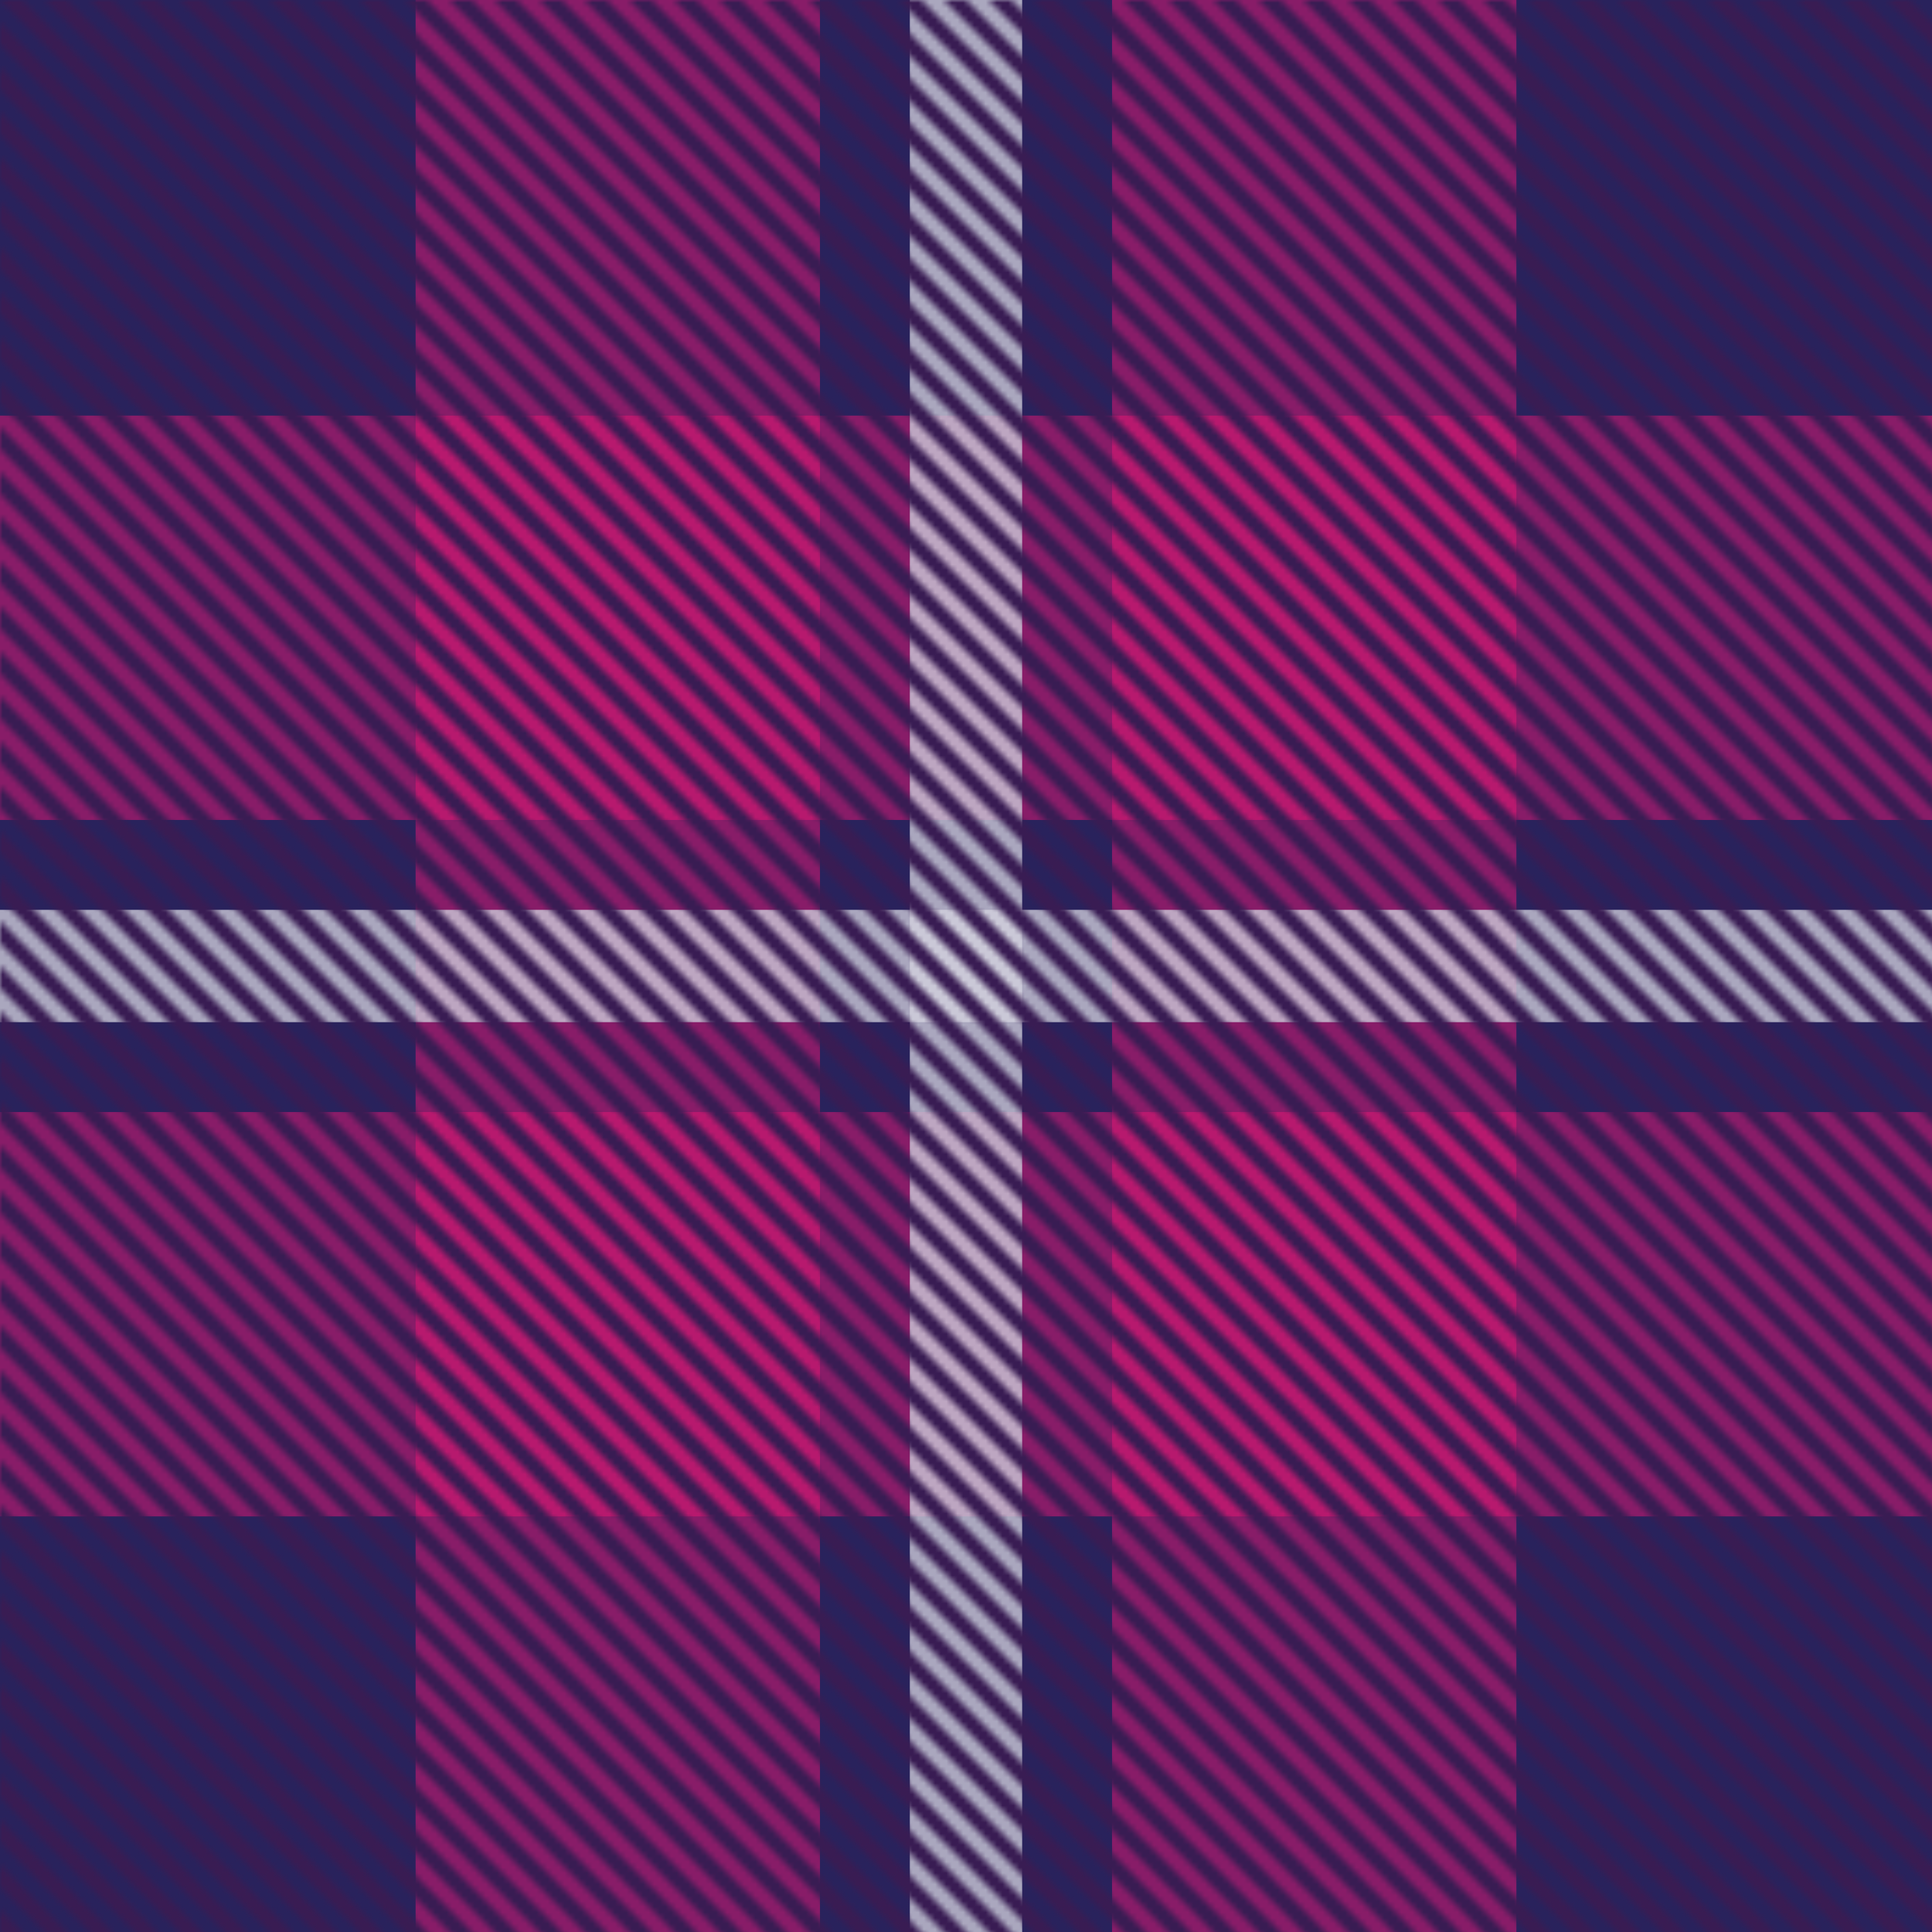<svg xmlns="http://www.w3.org/2000/svg" viewBox="0 0 344 344">
  <defs>
    <pattern id="pattern" width="8" height="8" patternUnits="userSpaceOnUse">
      <path d="m0 0 8 8V4L4 0zm0 4v4h4z"/>
    </pattern>
    <mask id="grating" mask-type="alpha">
      <rect width="100%" height="100%" fill="url(#pattern)"/>
    </mask>
  </defs>
  <rect width="100%" height="100%" fill="#29225c"/>
  <g fill="#881c68">
    <rect width="72" height="100%" x="74"/>
    <rect width="72" height="100%" x="198"/>
    <rect width="100%" height="72" y="74"/>
    <rect width="100%" height="72" y="198"/>
  </g>
  <path fill="#b7196e" d="M74 74h72v72h-72zm0 124h72v72h-72zm124-124h72v72h-72zm0 124h72v72h-72z"/>
  <g fill="#cac8d7">
    <g opacity=".8">
      <rect width="20" height="100%" x="162"/>
      <rect width="100%" height="20" y="162"/>
    </g>
    <path d="M162 162h20v20h-20z"/>
  </g>
  <rect width="100%" height="100%" fill="#391c53" mask="url(#grating)"/>
</svg>
